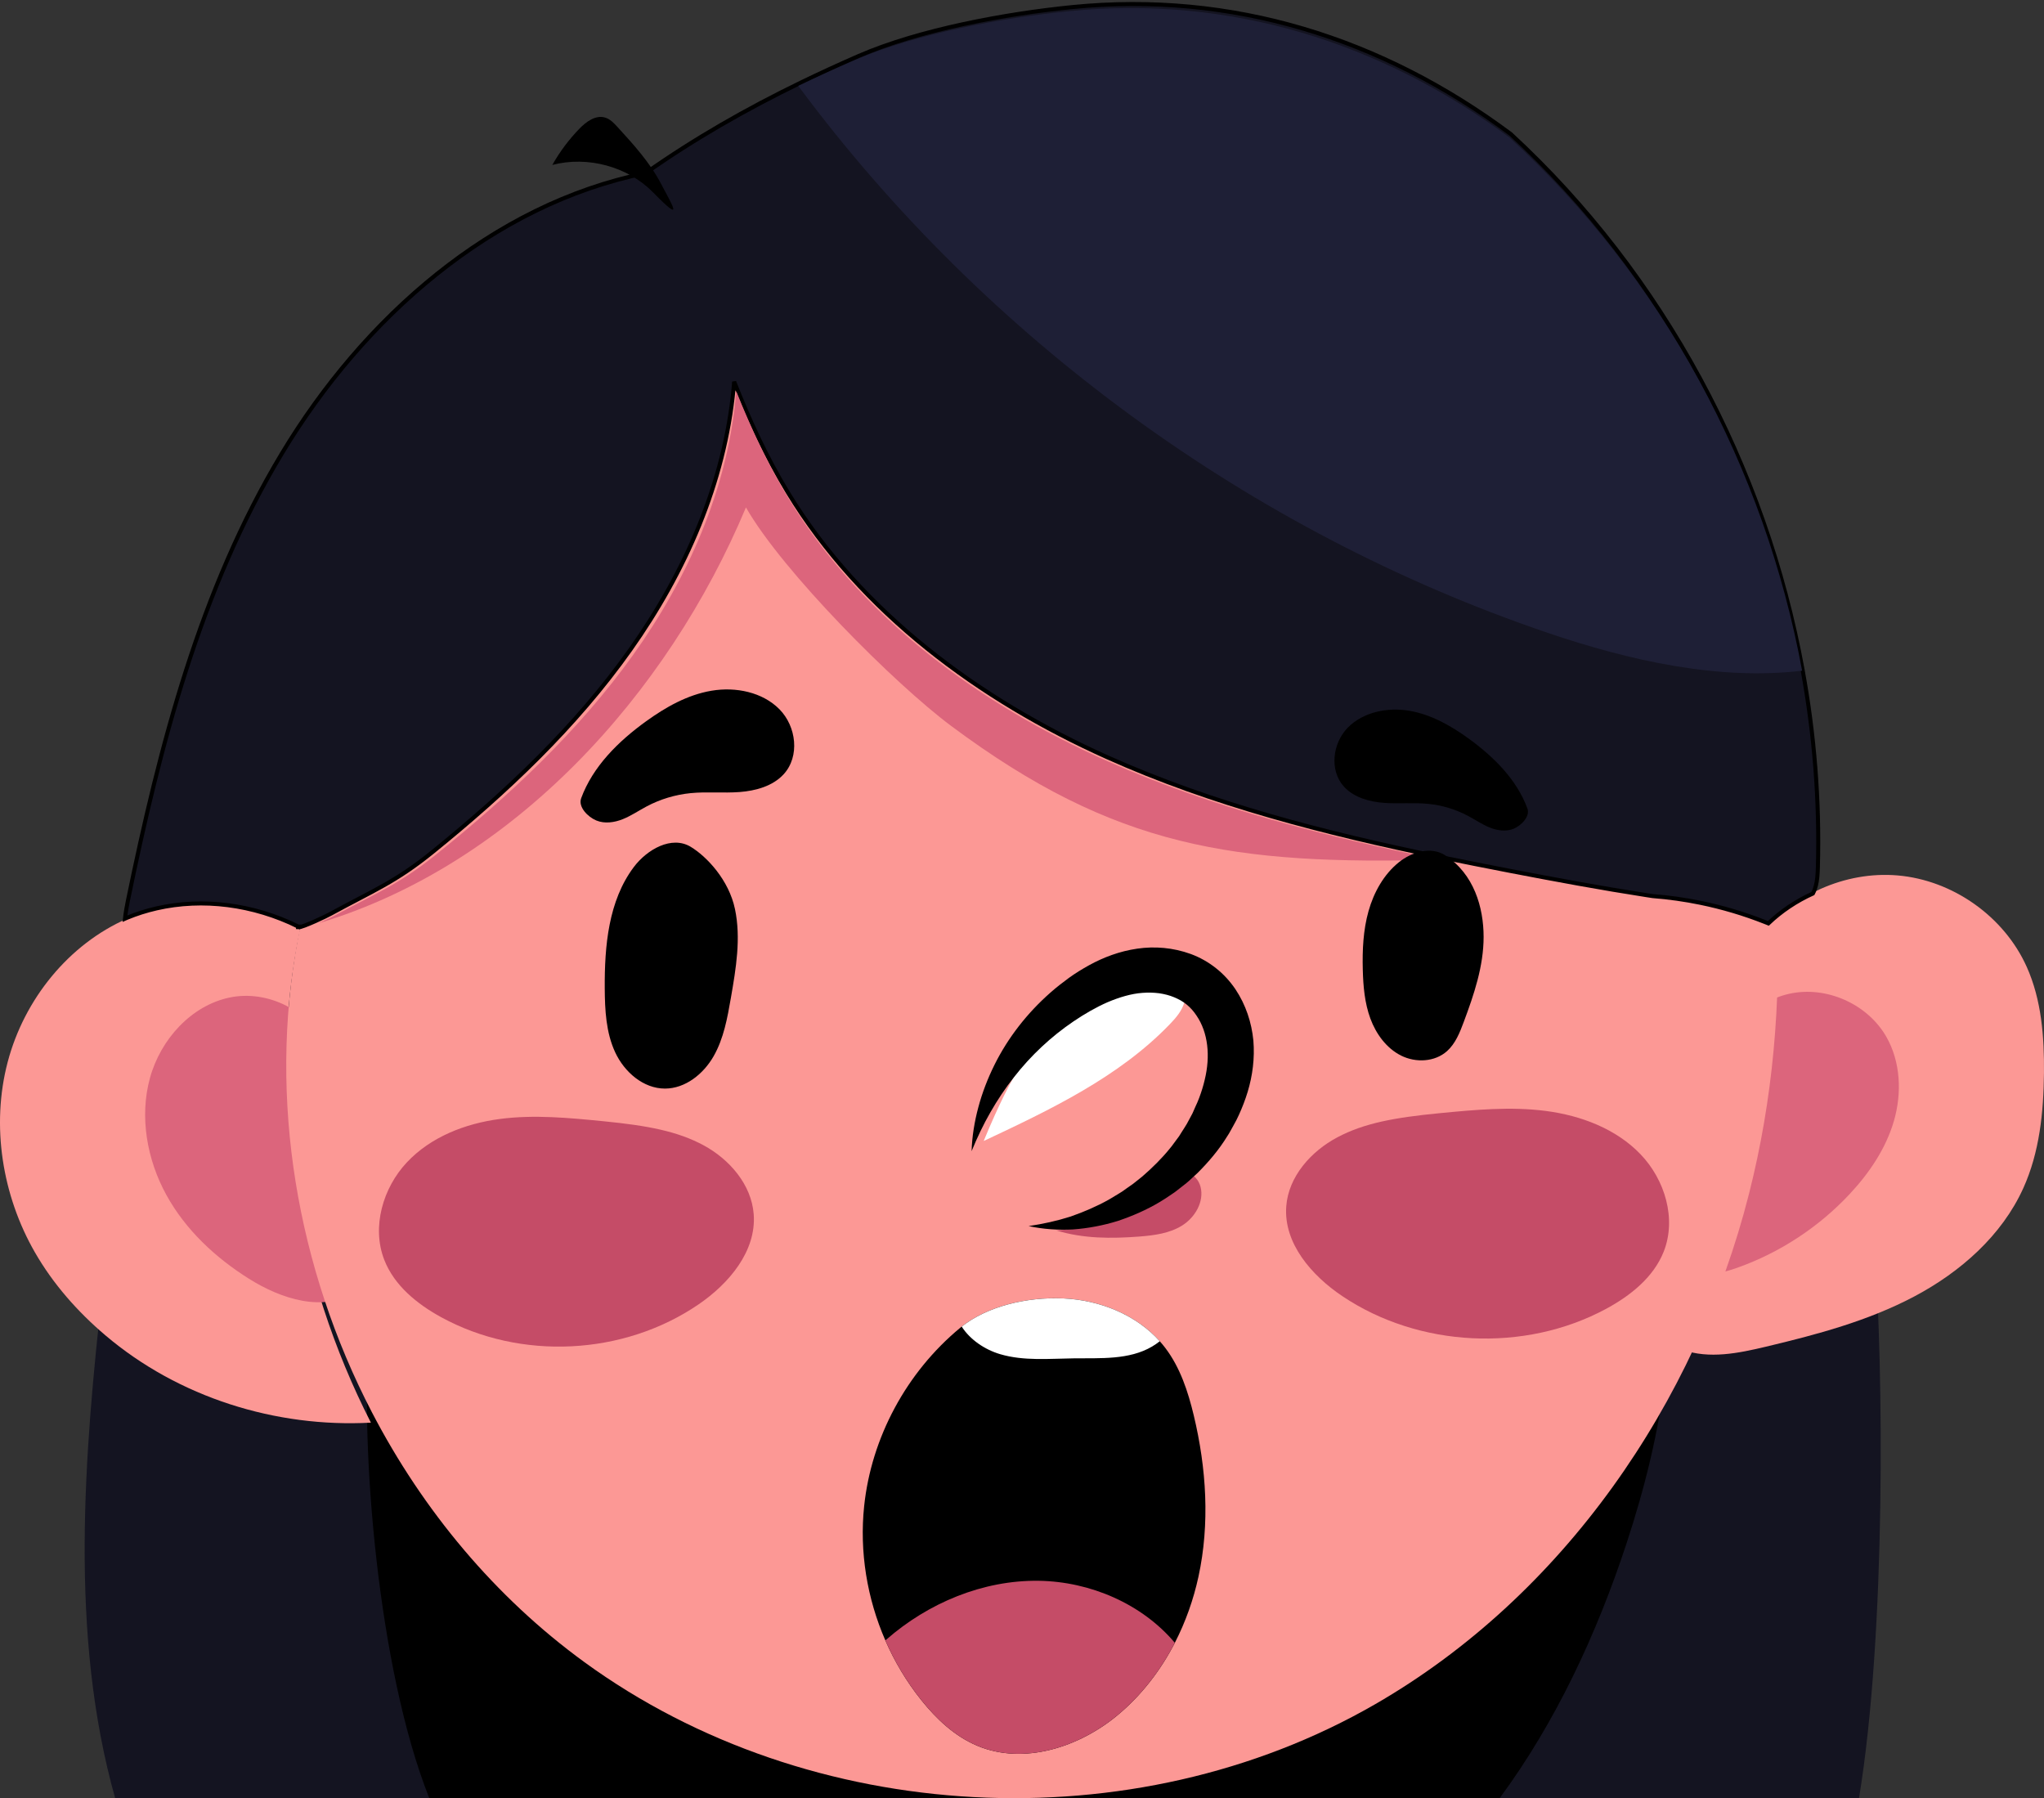 <?xml version="1.0" encoding="UTF-8"?>
<svg width="507px" height="446px" viewBox="0 0 507 446" version="1.1" xmlns="http://www.w3.org/2000/svg" xmlns:xlink="http://www.w3.org/1999/xlink">
    <rect x="0" y="0" width="507" height="446" fill="#333333" stroke="none"/>
    <title>girl-wow-illlustration</title>
    <g id="Colored-Verse" stroke="none" stroke-width="1" fill="none" fill-rule="evenodd">
        <g id="Artboard" transform="translate(-1340, -833)" fill-rule="nonzero">
            <g id="girl-wow-illlustration" transform="translate(1340, 834)">
                <path d="M482.884,284.292 C481.944,294.726 473.342,304.938 464.939,308.277 C467.176,338.35 467.859,403.984 461.114,445 L28.563,445 C17.147,404.464 20.843,360.009 25.486,318.301 C25.474,286.091 27.81,253.282 37.416,222.724 C48.861,220.117 61.457,221.704 72.704,227.252 C72.727,227.141 72.745,227.053 72.756,227.024 C72.756,227.047 72.739,227.118 72.721,227.258 C72.721,227.258 72.721,227.258 72.727,227.258 C72.716,227.311 72.704,227.369 72.692,227.422 C73.615,227.516 79.314,224.844 80.827,224.018 C91.361,218.277 96.85,216.221 106.182,208.675 C124.448,193.905 141.756,177.641 155.374,158.478 C168.998,139.308 178.843,117.034 181.045,93.599 C181.097,93.066 181.138,92.533 181.179,92 C184.94,101.509 189.22,110.771 194.54,119.489 C212.73,149.297 242.155,170.939 273.975,185.176 C274.086,185.223 274.197,185.275 274.302,185.322 C288.369,191.591 302.927,196.541 317.754,200.672 C336.37,205.868 355.395,209.782 374.38,213.438 C385.685,215.611 397.02,217.709 408.401,219.466 C408.874,219.542 409.347,219.613 409.826,219.683 C413.814,219.993 417.779,220.55 421.697,221.347 C427.175,222.466 432.559,224.065 437.768,226.116 C439.362,226.743 440.968,227.422 442.673,227.58 C444.378,227.739 446.235,227.276 447.345,225.969 C448.168,224.991 448.863,223.52 449.143,222.278 C449.243,221.851 449.4,221.265 449.581,220.603 C450.866,223.86 452.355,227.036 454.124,230.105 C459.351,239.169 466.749,246.756 472.834,255.268 C478.919,263.781 483.824,273.864 482.884,284.292 Z" id="Path" fill="#141421"></path>
                <path d="M403.46,381.781 C396.101,404.164 385.92,426.116 371.978,445 L106.488,445 C93.72,412.953 89.24,357.637 91.606,329.346 C96.051,276.088 127.684,254.667 128.163,226.498 C128.321,217.482 127.1,207.999 130.902,199.817 C135.727,189.43 147.291,184.059 158.307,180.898 C196.289,169.998 237.028,175.579 275.151,186.497 C277.329,187.121 279.496,187.756 281.652,188.415 C294.168,192.224 306.597,196.568 318.612,201.776 C333.833,208.378 348.382,216.356 361.594,226.358 C385.225,244.251 404.394,269.177 411.129,298.022 C417.589,325.671 412.332,354.802 403.46,381.781 Z" id="Path" fill="#000000"></path>
                <path d="M506.993,265.113 C506.899,274.853 505.893,284.796 501.875,293.68 C496.547,305.464 486.271,314.505 474.808,320.571 C463.345,326.638 450.665,330.014 438.032,333.018 C431.231,334.637 423.955,336.133 417.375,333.781 C407.532,330.253 402.514,319.296 400.719,309.032 C395.636,279.923 418.609,257.795 435.19,233.105 C436.728,230.811 438.535,228.703 440.541,226.817 C443.782,223.766 447.56,221.275 451.642,219.452 C457.578,216.804 464.158,215.581 470.65,216.128 C484.359,217.287 497.115,226.311 502.718,238.816 C506.385,246.99 507.081,256.165 506.993,265.113 Z" id="Path" fill="#FC9895"></path>
                <path d="M426.493,265.48 C427.222,256.069 434.579,247.558 443.768,245.495 C452.957,243.431 463.237,247.985 467.904,256.18 C471.446,262.4 471.773,270.133 469.777,277.014 C467.782,283.894 463.64,289.985 458.75,295.211 C451.09,303.395 441.452,309.708 430.892,313.449 C427.204,314.758 423.068,315.74 419.45,314.256 C413.943,311.999 412.018,305.119 412,299.151 C411.977,286.723 417.35,274.377 426.493,265.48 Z" id="Path" fill="#DC657C"></path>
                <path d="M92,351.859 C68.423,353.143 44.3,345.614 26.123,330.188 C19.253,324.356 13.179,317.483 8.661,309.623 C0.56,295.54 -2.245,278.198 1.901,262.43 C5.995,246.844 17.076,233.128 31.64,226.811 C31.808,226.735 31.977,226.664 32.145,226.593 C45.27,221.086 60.932,221.973 74.578,228.817 C74.567,228.87 74.555,228.929 74.544,228.982 C74.247,230.402 73.969,231.821 73.707,233.241 C66.384,273.36 73.522,315.673 92,351.859 Z" id="Path" fill="#FC9895"></path>
                <path d="M80.708,258.954 C77.09,249.647 66.375,244.435 56.935,246.419 C47.495,248.402 39.861,256.705 37.201,266.357 C34.541,276.01 36.474,286.665 41.264,295.377 C46.053,304.09 53.496,310.98 61.747,316.164 C69.756,321.192 80.269,324.617 88.157,319.387 C94.799,314.987 97.095,305.923 96.997,297.724 C96.864,285.829 87.776,277.122 80.708,258.954 Z" id="Path" fill="#DC657C"></path>
                <path d="M433.832,295.087 C420.627,347.177 387.64,394.864 341.097,421.699 C281.115,456.275 200.96,452.018 144.982,411.278 C122.803,395.139 104.904,373.626 92.266,349.317 C73.671,313.536 66.481,271.708 73.852,232.044 C74.115,230.635 74.396,229.231 74.694,227.834 C74.706,227.781 74.717,227.723 74.729,227.67 C82.591,190.766 93.125,149.71 115.502,114.373 C137.914,78.978 171.802,49.173 212.592,39.676 C239.488,33.413 267.611,36.209 294.928,40.255 C322.59,44.354 351.064,50.108 373.762,66.441 C397.221,83.317 412.004,109.765 422.258,136.787 C432.774,164.493 439.228,193.947 440.683,223.53 C441.87,247.587 439.754,271.726 433.832,295.087 Z" id="Path" fill="#FC9895"></path>
                <path d="M450.914,214.033 C450.89,214.87 450.855,215.725 450.774,216.568 C450.628,217.997 450.332,219.39 449.674,220.62 C445.619,222.452 441.854,224.958 438.63,228.026 C438.345,227.914 438.06,227.803 437.775,227.686 C432.59,225.637 427.226,224.039 421.762,222.92 C417.857,222.118 413.907,221.562 409.932,221.258 C409.461,221.187 408.99,221.111 408.513,221.041 C397.172,219.285 385.878,217.189 374.613,215.017 C368.736,213.881 362.853,212.722 356.982,211.51 C328.784,205.673 300.808,198.554 274.566,186.781 C242.859,172.554 213.539,150.928 195.414,121.14 C190.113,112.429 185.848,103.173 182.1,93.671 C182.06,94.204 182.013,94.736 181.967,95.269 C179.767,118.687 169.957,140.952 156.388,160.102 C142.818,179.258 125.577,195.504 107.371,210.263 C98.072,217.804 92.603,219.859 82.106,225.596 C81.402,225.982 79.796,226.767 78.19,227.481 C76.339,228.307 74.489,229.05 74,228.997 C74.012,228.945 74.024,228.886 74.035,228.833 C74.035,228.833 74.035,228.833 74.029,228.833 C74.053,228.699 74.064,228.629 74.064,228.599 C74.059,228.629 74.035,228.716 74.012,228.828 C62.805,223.283 50.254,221.697 38.849,224.302 C36.336,224.876 33.88,225.654 31.506,226.638 C31.337,226.708 31.169,226.779 31,226.855 C31.169,225.344 31.425,223.851 31.716,222.44 C39.647,183.871 49.684,145.032 69.991,111.351 C90.188,77.858 121.976,49.698 160.117,41.947 C172.168,33.463 184.946,26.128 198.841,19.389 C203.42,17.17 208.116,15.016 212.951,12.902 C228.004,6.334 249.615,2.388 265.948,0.76 C305.55,-3.192 342.738,8.406 374.717,32.234 C412.632,67.179 437.903,114.677 447.114,165.101 C450.064,181.225 451.362,197.635 450.914,214.033 Z" id="Path" stroke="#000000" fill="#141421"></path>
                <path d="M262,304.187 C272.52,303.439 282.76,299.077 290.674,291.967 C291.686,291.059 292.779,290.056 294.128,290.002 C295.908,289.931 297.344,291.622 297.792,293.385 C298.722,297.065 296.414,300.964 293.239,302.953 C290.069,304.941 286.226,305.416 282.516,305.707 C275.689,306.223 268.734,306.247 262,304.187 Z" id="Path" fill="#C54C67"></path>
                <path d="M149.699,277.102 C141.126,276.259 132.463,275.415 123.924,276.548 C115.386,277.68 106.847,280.984 100.913,287.31 C94.98,293.636 92.153,303.33 95.305,311.452 C97.784,317.848 103.45,322.429 109.418,325.699 C129.139,336.502 154.738,335.219 173.314,322.498 C180.815,317.362 187.627,309.338 186.954,300.193 C186.407,292.816 180.958,286.553 174.522,283.07 C168.082,279.598 160.74,278.188 149.699,277.102 Z" id="Path" fill="#C54C67"></path>
                <path d="M244,282 C260.565,274.218 277.526,266.15 290.13,253.071 C291.659,251.48 293.16,249.754 293.763,247.651 C294.367,245.548 293.832,242.984 291.964,241.792 C290.63,240.938 288.916,240.932 287.33,241.061 C278.487,241.764 270.104,245.722 263.342,251.345 C256.58,256.962 251.348,264.176 244,282 Z" id="Path" fill="#FFFFFF"></path>
                <path d="M241,284.522 C241.111,280.875 241.706,277.223 242.67,273.634 C243.627,270.046 244.976,266.539 246.651,263.155 C250.002,256.393 254.789,250.255 260.603,245.149 C262.051,243.86 263.598,242.687 265.163,241.526 C266.745,240.388 268.438,239.344 270.207,238.369 C273.744,236.432 277.72,234.927 282.063,234.297 C286.412,233.661 290.983,234.022 295.385,235.627 C297.58,236.438 299.699,237.617 301.602,239.128 C303.511,240.627 305.117,242.418 306.43,244.344 C309.028,248.236 310.452,252.618 310.89,257.075 C311.258,261.498 310.68,265.81 309.489,269.766 C308.894,271.744 308.152,273.646 307.323,275.478 C306.915,276.394 306.448,277.287 305.951,278.162 L305.222,279.475 C304.982,279.918 304.737,280.35 304.451,280.759 C302.367,284.178 299.775,287.212 296.996,289.983 C296.272,290.648 295.56,291.319 294.83,291.973 C294.101,292.626 293.301,293.192 292.542,293.805 L291.392,294.698 L290.183,295.515 C289.372,296.051 288.578,296.606 287.743,297.09 C284.422,299.08 280.878,300.62 277.276,301.828 C273.633,302.96 269.897,303.66 266.167,303.934 C262.425,304.138 258.706,303.87 255.139,303.106 C258.759,302.569 262.226,301.804 265.56,300.737 C268.87,299.576 272.04,298.216 275.017,296.553 C275.758,296.127 276.476,295.672 277.206,295.24 C277.568,295.019 277.936,294.814 278.286,294.575 L279.319,293.84 L280.353,293.116 C280.703,292.883 281.047,292.644 281.368,292.375 L283.33,290.812 C285.852,288.624 288.21,286.307 290.254,283.758 C290.528,283.46 290.761,283.122 291.001,282.795 L291.725,281.815 L292.449,280.84 C292.67,280.502 292.881,280.152 293.091,279.813 C293.505,279.125 293.984,278.471 294.375,277.771 L295.513,275.659 C295.718,275.315 295.881,274.953 296.033,274.585 L296.512,273.494 C296.669,273.133 296.833,272.771 297.002,272.415 C297.165,272.053 297.3,271.68 297.446,271.312 C298,269.836 298.467,268.342 298.812,266.86 C300.265,260.938 299.676,255.109 296.769,250.867 C296.074,249.823 295.268,248.901 294.357,248.172 C293.914,247.786 293.418,247.477 292.904,247.162 C292.378,246.87 291.836,246.596 291.252,246.357 C290.102,245.867 288.817,245.546 287.486,245.353 C286.15,245.184 284.766,245.149 283.377,245.26 C280.569,245.464 277.656,246.345 274.76,247.565 C271.876,248.825 268.981,250.5 266.237,252.361 C260.743,256.095 255.729,260.751 251.496,266.189 C249.366,268.896 247.427,271.796 245.676,274.854 C243.919,277.917 242.378,281.144 241,284.522 Z" id="Path" fill="#000000"></path>
                <path d="M357.108,275.101 C365.864,274.256 374.712,273.416 383.439,274.549 C392.165,275.682 400.88,278.984 406.94,285.312 C412.999,291.64 415.886,301.333 412.668,309.455 C410.134,315.846 404.348,320.431 398.253,323.698 C378.104,334.502 351.959,333.219 332.981,320.5 C325.321,315.363 318.357,307.344 319.047,298.198 C319.604,290.823 325.17,284.559 331.746,281.078 C338.333,277.592 345.83,276.189 357.108,275.101 Z" id="Path" fill="#C54C67"></path>
                <path d="M447,165.355 C426.265,167.838 404.083,162.82 383.926,155.972 C310.131,130.907 244.395,82.827 198,20.301 C202.593,18.092 207.302,15.947 212.152,13.844 C227.249,7.305 248.924,3.377 265.305,1.757 C305.024,-2.177 342.322,9.368 374.396,33.087 C412.422,67.879 437.768,115.16 447,165.355 Z" id="Path" fill="#1E1F36"></path>
                <path d="M357,212.239 C306.064,213.568 276.531,209.294 235.952,179.072 C221.94,168.636 194.084,140.753 185.027,124.853 C165.596,171.275 127.366,213.51 79,228 C80.607,227.29 82.203,226.522 82.905,226.14 C93.372,220.481 98.826,218.453 108.097,211.015 C126.246,196.455 143.444,180.423 156.974,161.532 C170.51,142.635 180.292,120.678 182.48,97.577 C182.532,97.051 182.573,96.526 182.613,96 C186.35,105.373 190.603,114.504 195.888,123.098 C213.962,152.482 243.198,173.816 274.814,187.85 C300.987,199.459 328.883,206.481 357,212.239 Z" id="Path" fill="#DC657C"></path>
                <path d="M171.311,209.026 C166.616,206.195 160.504,209.666 157.204,214.064 C150.917,222.446 149.939,233.625 150.003,244.127 C150.038,249.533 150.315,255.101 152.59,260 C154.865,264.899 159.577,269.006 164.949,269 C169.997,268.994 174.483,265.383 177.001,260.985 C179.519,256.587 180.428,251.467 181.297,246.469 C182.558,239.193 183.826,231.697 182.304,224.468 C180.787,217.233 175.299,211.431 171.311,209.026 Z" id="Path" fill="#000000"></path>
                <path d="M358.441,211.127 C354.97,208.887 350.23,210.261 347.003,212.848 C343.237,215.868 340.761,220.325 339.447,225.008 C338.132,229.691 337.905,234.622 338.03,239.489 C338.132,243.595 338.491,247.758 339.902,251.609 C341.319,255.46 343.902,259 347.533,260.819 C351.163,262.638 355.891,262.424 358.93,259.704 C361.007,257.845 362.088,255.12 363.067,252.492 C365.61,245.685 368.006,238.64 368,231.359 C367.994,224.084 365.622,215.764 358.441,211.127 Z" id="Path" fill="#000000"></path>
                <path d="M144.154,196.984 C147.042,189.137 153.338,182.899 160.217,177.93 C165.097,174.406 170.502,171.33 176.49,170.321 C182.477,169.307 189.134,170.655 193.339,174.922 C197.544,179.188 198.429,186.599 194.399,191.018 C191.708,193.964 187.497,195.142 183.455,195.448 C179.413,195.749 175.342,195.324 171.306,195.72 C167.497,196.1 163.769,197.222 160.409,199.006 C158.429,200.055 156.571,201.335 154.486,202.173 C152.401,203.012 149.984,203.363 147.904,202.502 C145.825,201.641 143.356,199.159 144.154,196.984 Z" id="Path" fill="#000000"></path>
                <path d="M378.859,199.527 C376.243,192.393 370.544,186.726 364.315,182.209 C359.898,179.006 354.997,176.213 349.578,175.292 C344.159,174.37 338.127,175.599 334.316,179.473 C330.505,183.347 329.707,190.083 333.355,194.105 C335.791,196.784 339.608,197.854 343.267,198.133 C346.926,198.406 350.615,198.019 354.269,198.383 C357.718,198.724 361.092,199.748 364.14,201.37 C365.935,202.325 367.619,203.486 369.507,204.248 C371.395,205.011 373.586,205.329 375.462,204.55 C377.339,203.759 379.588,201.506 378.859,199.527 Z" id="Path" fill="#000000"></path>
                <g id="Group" transform="translate(214, 321)">
                    <path d="M83.267,69.078 C82.035,74.745 80.074,80.29 77.411,85.464 C73.893,92.291 69.151,98.468 63.218,103.404 C53.668,111.357 39.941,115.829 28.429,111.009 C22.815,108.659 18.267,104.361 14.49,99.64 C10.885,95.127 7.904,90.145 5.606,84.872 C1.052,74.438 -0.839,62.872 0.345,51.573 C2.124,34.566 10.849,18.355 24.146,7.357 C24.276,7.247 24.411,7.143 24.547,7.032 C30.792,2.096 40.442,-0.386 49.88,0.049 C58.811,0.466 67.784,4.08 73.664,10.658 C74.135,11.18 74.577,11.719 75.007,12.282 C78.736,17.171 80.686,23.146 82.112,29.091 C85.246,42.182 86.124,55.935 83.267,69.078 Z" id="Path" fill="#000000"></path>
                    <path d="M77.411,85.464 C73.893,92.291 69.151,98.468 63.218,103.404 C53.668,111.357 39.941,115.829 28.429,111.009 C22.815,108.659 18.267,104.361 14.49,99.64 C10.885,95.127 7.904,90.145 5.606,84.872 C5.677,84.809 5.747,84.751 5.818,84.687 C16.175,75.609 29.802,69.879 43.671,70.082 C56.461,70.273 69.281,75.818 77.411,85.464 Z" id="Path" fill="#C54C67"></path>
                    <path d="M73.67,10.669 C73.069,11.145 72.438,11.586 71.767,11.98 C66.087,15.327 59.012,14.834 52.39,14.909 C46.251,14.979 39.971,15.611 34.085,13.877 C30.273,12.751 26.621,10.281 24.547,7.038 C30.792,2.102 40.442,-0.38 49.88,0.055 C58.823,0.472 67.796,4.092 73.67,10.669 Z" id="Path" fill="#FFFFFF"></path>
                </g>
                <path d="M298,63 C296.335,64.664 294.665,66.329 293,68" id="Path" fill="#000000"></path>
                <path d="M161.985,46.709 C155.731,40.324 145.769,37.608 137,39.909 C138.833,36.648 141.1,33.622 143.722,30.918 C145.401,29.186 147.733,27.466 150.077,28.156 C151.329,28.524 152.26,29.508 153.126,30.457 C157.179,34.876 161.255,39.374 164.002,44.65 C166.755,49.925 169.888,54.787 161.985,46.709 Z" id="Path" fill="#000000"></path>
            </g>
        </g>
    </g>
</svg>